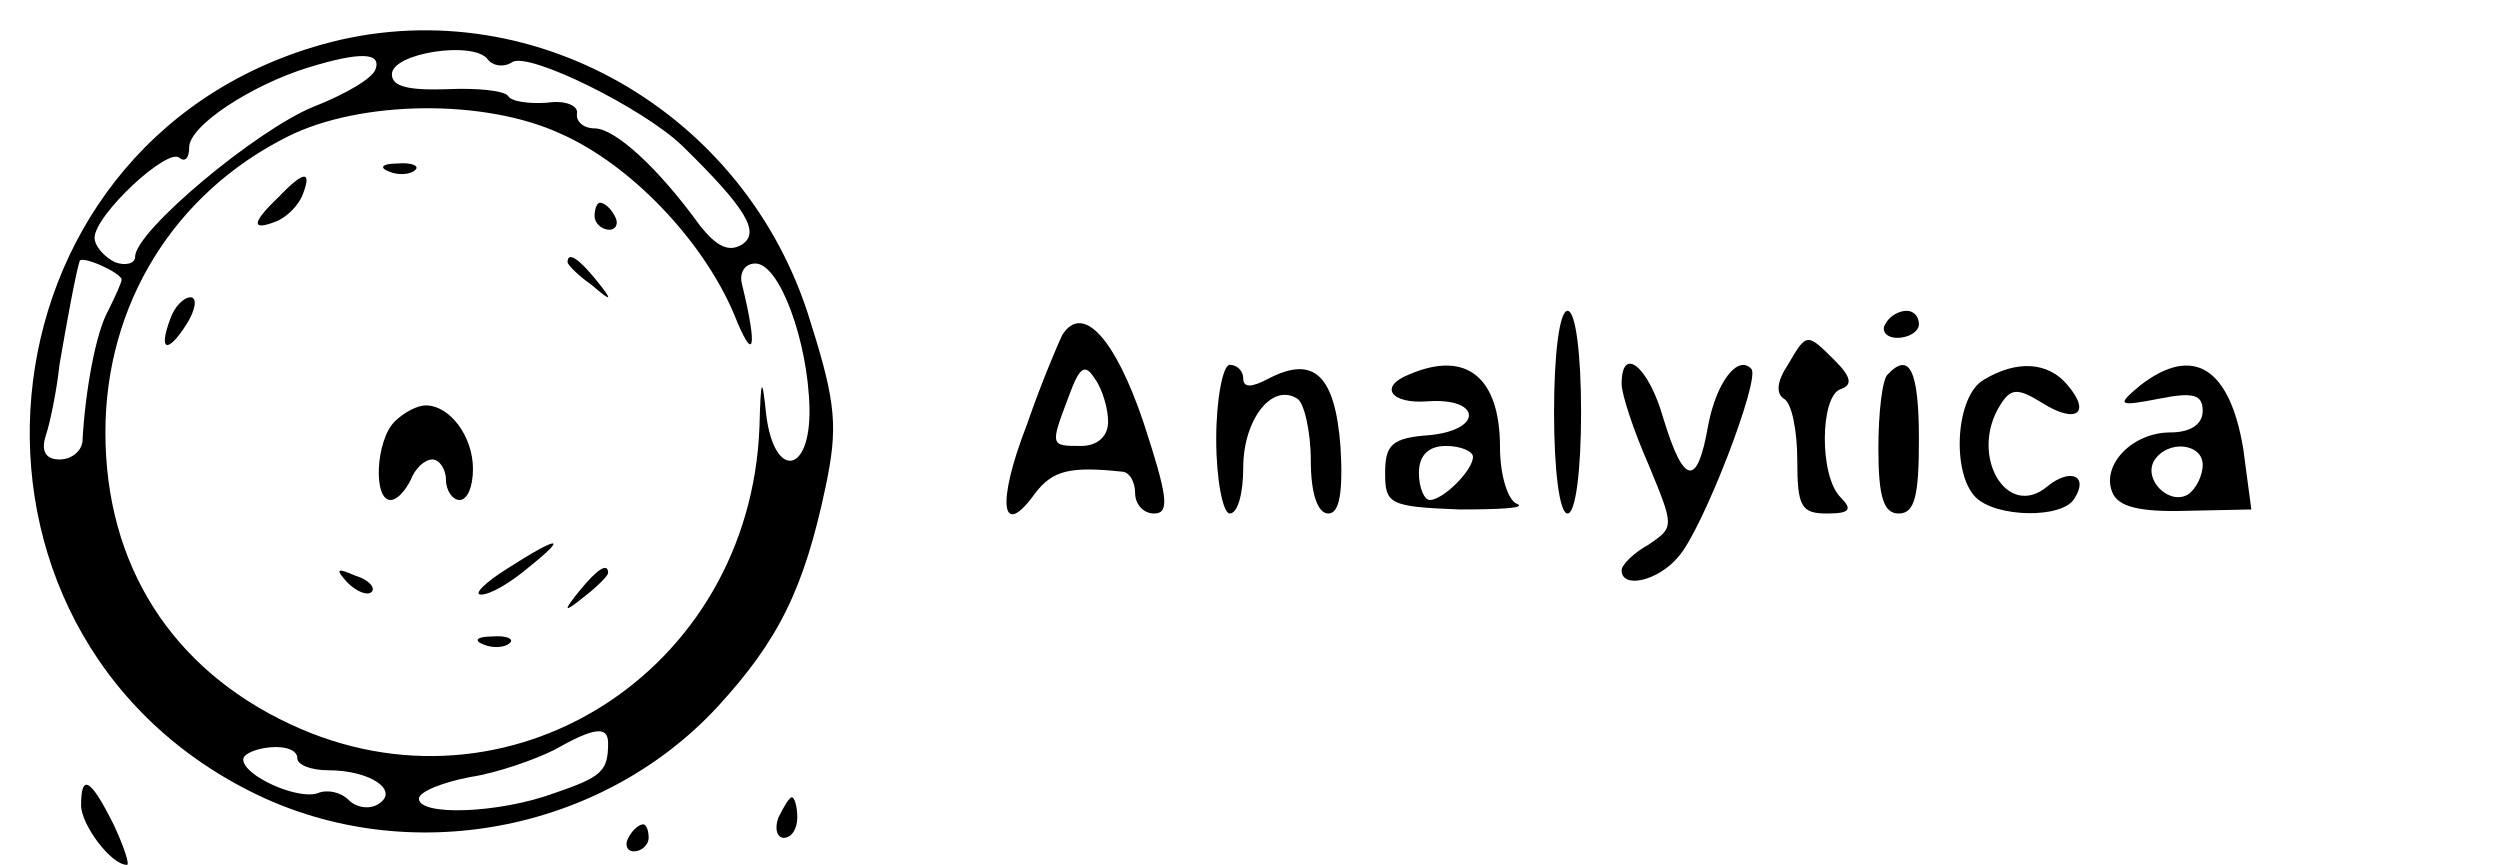 <?xml version="1.0" standalone="no"?>
<!DOCTYPE svg PUBLIC "-//W3C//DTD SVG 20010904//EN"
 "http://www.w3.org/TR/2001/REC-SVG-20010904/DTD/svg10.dtd">
<svg version="1.0" xmlns="http://www.w3.org/2000/svg"
 width="185pt" height="64pt" viewBox="0 0 185 64"
 preserveAspectRatio="xMidYMid meet">

<g transform="translate(0,64) scale(0.1,-0.1)"
fill="#000000" stroke="none">
<path d="M238 607 c-262 -74 -294 -434 -50 -554 114 -56 257 -29 343 64 45 49
64 87 80 163 9 43 8 61 -11 121 -47 157 -209 249 -362 206z m141 -13 c12 8 97
-34 126 -62 47 -46 58 -64 44 -73 -10 -6 -19 -1 -31 14 -31 43 -63 72 -78 72
-8 0 -14 5 -13 11 1 6 -9 10 -22 8 -14 -1 -27 1 -29 5 -3 4 -23 6 -45 5 -29
-1 -41 2 -41 11 0 16 61 25 71 11 4 -5 12 -6 18 -2z m-101 -5 c-2 -7 -23 -19
-46 -28 -42 -17 -132 -92 -132 -111 0 -5 -7 -7 -15 -4 -8 4 -15 12 -15 18 0
17 55 68 63 59 4 -3 7 0 7 8 0 16 46 46 88 59 39 12 54 11 50 -1z m137 -48
c52 -23 105 -79 128 -133 15 -38 18 -27 6 22 -2 8 2 15 10 15 18 0 39 -58 40
-107 1 -49 -26 -53 -32 -5 -3 29 -4 28 -5 -9 -7 -182 -187 -295 -347 -220 -88
41 -137 118 -137 216 0 95 51 177 135 219 54 27 146 28 202 2z m-325 -108 c0
-2 -5 -13 -10 -23 -9 -16 -17 -59 -19 -97 -1 -7 -8 -13 -17 -13 -10 0 -14 6
-10 18 3 9 8 33 10 52 5 29 12 68 15 77 2 4 31 -9 31 -14z m360 -343 c0 -21
-5 -25 -40 -37 -41 -15 -100 -17 -100 -4 0 5 17 12 38 16 20 3 48 13 62 20 30
17 40 18 40 5z m-230 -11 c0 -5 10 -9 23 -9 31 0 53 -15 37 -25 -6 -4 -16 -3
-22 3 -6 6 -16 8 -23 5 -15 -5 -55 13 -55 25 0 4 9 8 20 9 11 1 20 -2 20 -8z"/>
<path d="M288 513 c7 -3 16 -2 19 1 4 3 -2 6 -13 5 -11 0 -14 -3 -6 -6z"/>
<path d="M206 494 c-20 -19 -20 -25 -2 -18 8 3 17 12 20 20 7 18 1 18 -18 -2z"/>
<path d="M440 480 c0 -5 5 -10 11 -10 5 0 7 5 4 10 -3 6 -8 10 -11 10 -2 0 -4
-4 -4 -10z"/>
<path d="M420 446 c0 -2 8 -10 18 -17 15 -13 16 -12 3 4 -13 16 -21 21 -21 13z"/>
<path d="M126 404 c-9 -24 -2 -26 12 -4 7 11 8 20 3 20 -5 0 -12 -7 -15 -16z"/>
<path d="M292 328 c-14 -14 -16 -58 -3 -58 5 0 11 7 15 15 3 8 10 15 16 15 5
0 10 -7 10 -15 0 -8 5 -15 10 -15 6 0 10 10 10 23 0 24 -17 47 -35 47 -6 0
-16 -5 -23 -12z"/>
<path d="M375 219 c-16 -10 -25 -19 -19 -19 7 0 22 9 35 20 30 24 23 24 -16
-1z"/>
<path d="M257 209 c7 -7 15 -10 18 -7 3 3 -2 9 -12 12 -14 6 -15 5 -6 -5z"/>
<path d="M429 203 c-13 -16 -12 -17 4 -4 9 7 17 15 17 17 0 8 -8 3 -21 -13z"/>
<path d="M358 163 c7 -3 16 -2 19 1 4 3 -2 6 -13 5 -11 0 -14 -3 -6 -6z"/>
<path d="M1150 335 c0 -43 4 -75 10 -75 6 0 10 32 10 75 0 43 -4 75 -10 75 -6
0 -10 -32 -10 -75z"/>
<path d="M1395 400 c-3 -5 1 -10 9 -10 9 0 16 5 16 10 0 6 -4 10 -9 10 -6 0
-13 -4 -16 -10z"/>
<path d="M786 392 c-2 -4 -15 -34 -26 -66 -23 -59 -19 -86 6 -51 13 17 26 20
64 16 6 0 10 -8 10 -16 0 -8 6 -15 14 -15 12 0 10 13 -8 68 -21 62 -45 88 -60
64z m34 -64 c0 -11 -8 -18 -20 -18 -23 0 -23 0 -9 37 8 22 12 24 19 13 6 -8
10 -23 10 -32z"/>
<path d="M1323 370 c-8 -12 -9 -21 -3 -25 6 -3 10 -24 10 -46 0 -34 3 -39 22
-39 17 0 19 3 10 12 -16 16 -15 75 0 80 9 3 8 9 -4 21 -21 21 -21 21 -35 -3z"/>
<path d="M900 315 c0 -30 5 -55 10 -55 6 0 10 15 10 34 0 35 21 63 40 51 5 -3
10 -24 10 -46 0 -24 5 -39 13 -39 8 0 11 15 9 49 -4 54 -20 68 -53 51 -13 -7
-19 -7 -19 0 0 5 -4 10 -10 10 -5 0 -10 -25 -10 -55z"/>
<path d="M1043 363 c-23 -9 -14 -22 13 -20 40 3 42 -21 2 -25 -28 -2 -33 -7
-33 -28 0 -23 3 -25 55 -27 30 0 49 1 43 4 -7 2 -13 21 -13 42 0 52 -25 72
-67 54z m47 -61 c0 -10 -22 -32 -32 -32 -4 0 -8 9 -8 20 0 13 7 20 20 20 11 0
20 -4 20 -8z"/>
<path d="M1200 356 c0 -8 9 -35 20 -60 19 -46 19 -46 0 -59 -11 -6 -20 -15
-20 -19 0 -14 27 -8 42 10 18 20 61 132 54 139 -10 11 -26 -10 -32 -42 -8 -46
-18 -44 -33 5 -11 39 -31 55 -31 26z"/>
<path d="M1397 363 c-4 -3 -7 -28 -7 -55 0 -36 4 -48 15 -48 12 0 15 13 15 55
0 51 -7 65 -23 48z"/>
<path d="M1468 359 c-21 -12 -24 -69 -6 -87 15 -15 64 -16 73 -1 11 17 -3 23
-20 9 -30 -25 -58 23 -35 60 8 13 13 13 31 2 25 -16 37 -8 19 13 -14 17 -37
19 -62 4z"/>
<path d="M1584 355 c-18 -15 -17 -16 14 -10 25 5 32 3 32 -9 0 -10 -9 -16 -24
-16 -28 0 -51 -24 -43 -44 4 -11 20 -15 55 -14 l48 1 -6 45 c-10 60 -37 77
-76 47z m46 -59 c0 -8 -5 -18 -11 -22 -14 -8 -33 11 -25 25 10 16 36 13 36 -3z"/>
<path d="M60 44 c0 -14 22 -44 34 -44 2 0 -2 13 -10 30 -17 34 -24 38 -24 14z"/>
<path d="M576 35 c-3 -8 -1 -15 4 -15 6 0 10 7 10 15 0 8 -2 15 -4 15 -2 0 -6
-7 -10 -15z"/>
<path d="M465 20 c-3 -5 -1 -10 4 -10 6 0 11 5 11 10 0 6 -2 10 -4 10 -3 0 -8
-4 -11 -10z"/>
</g>
</svg>
